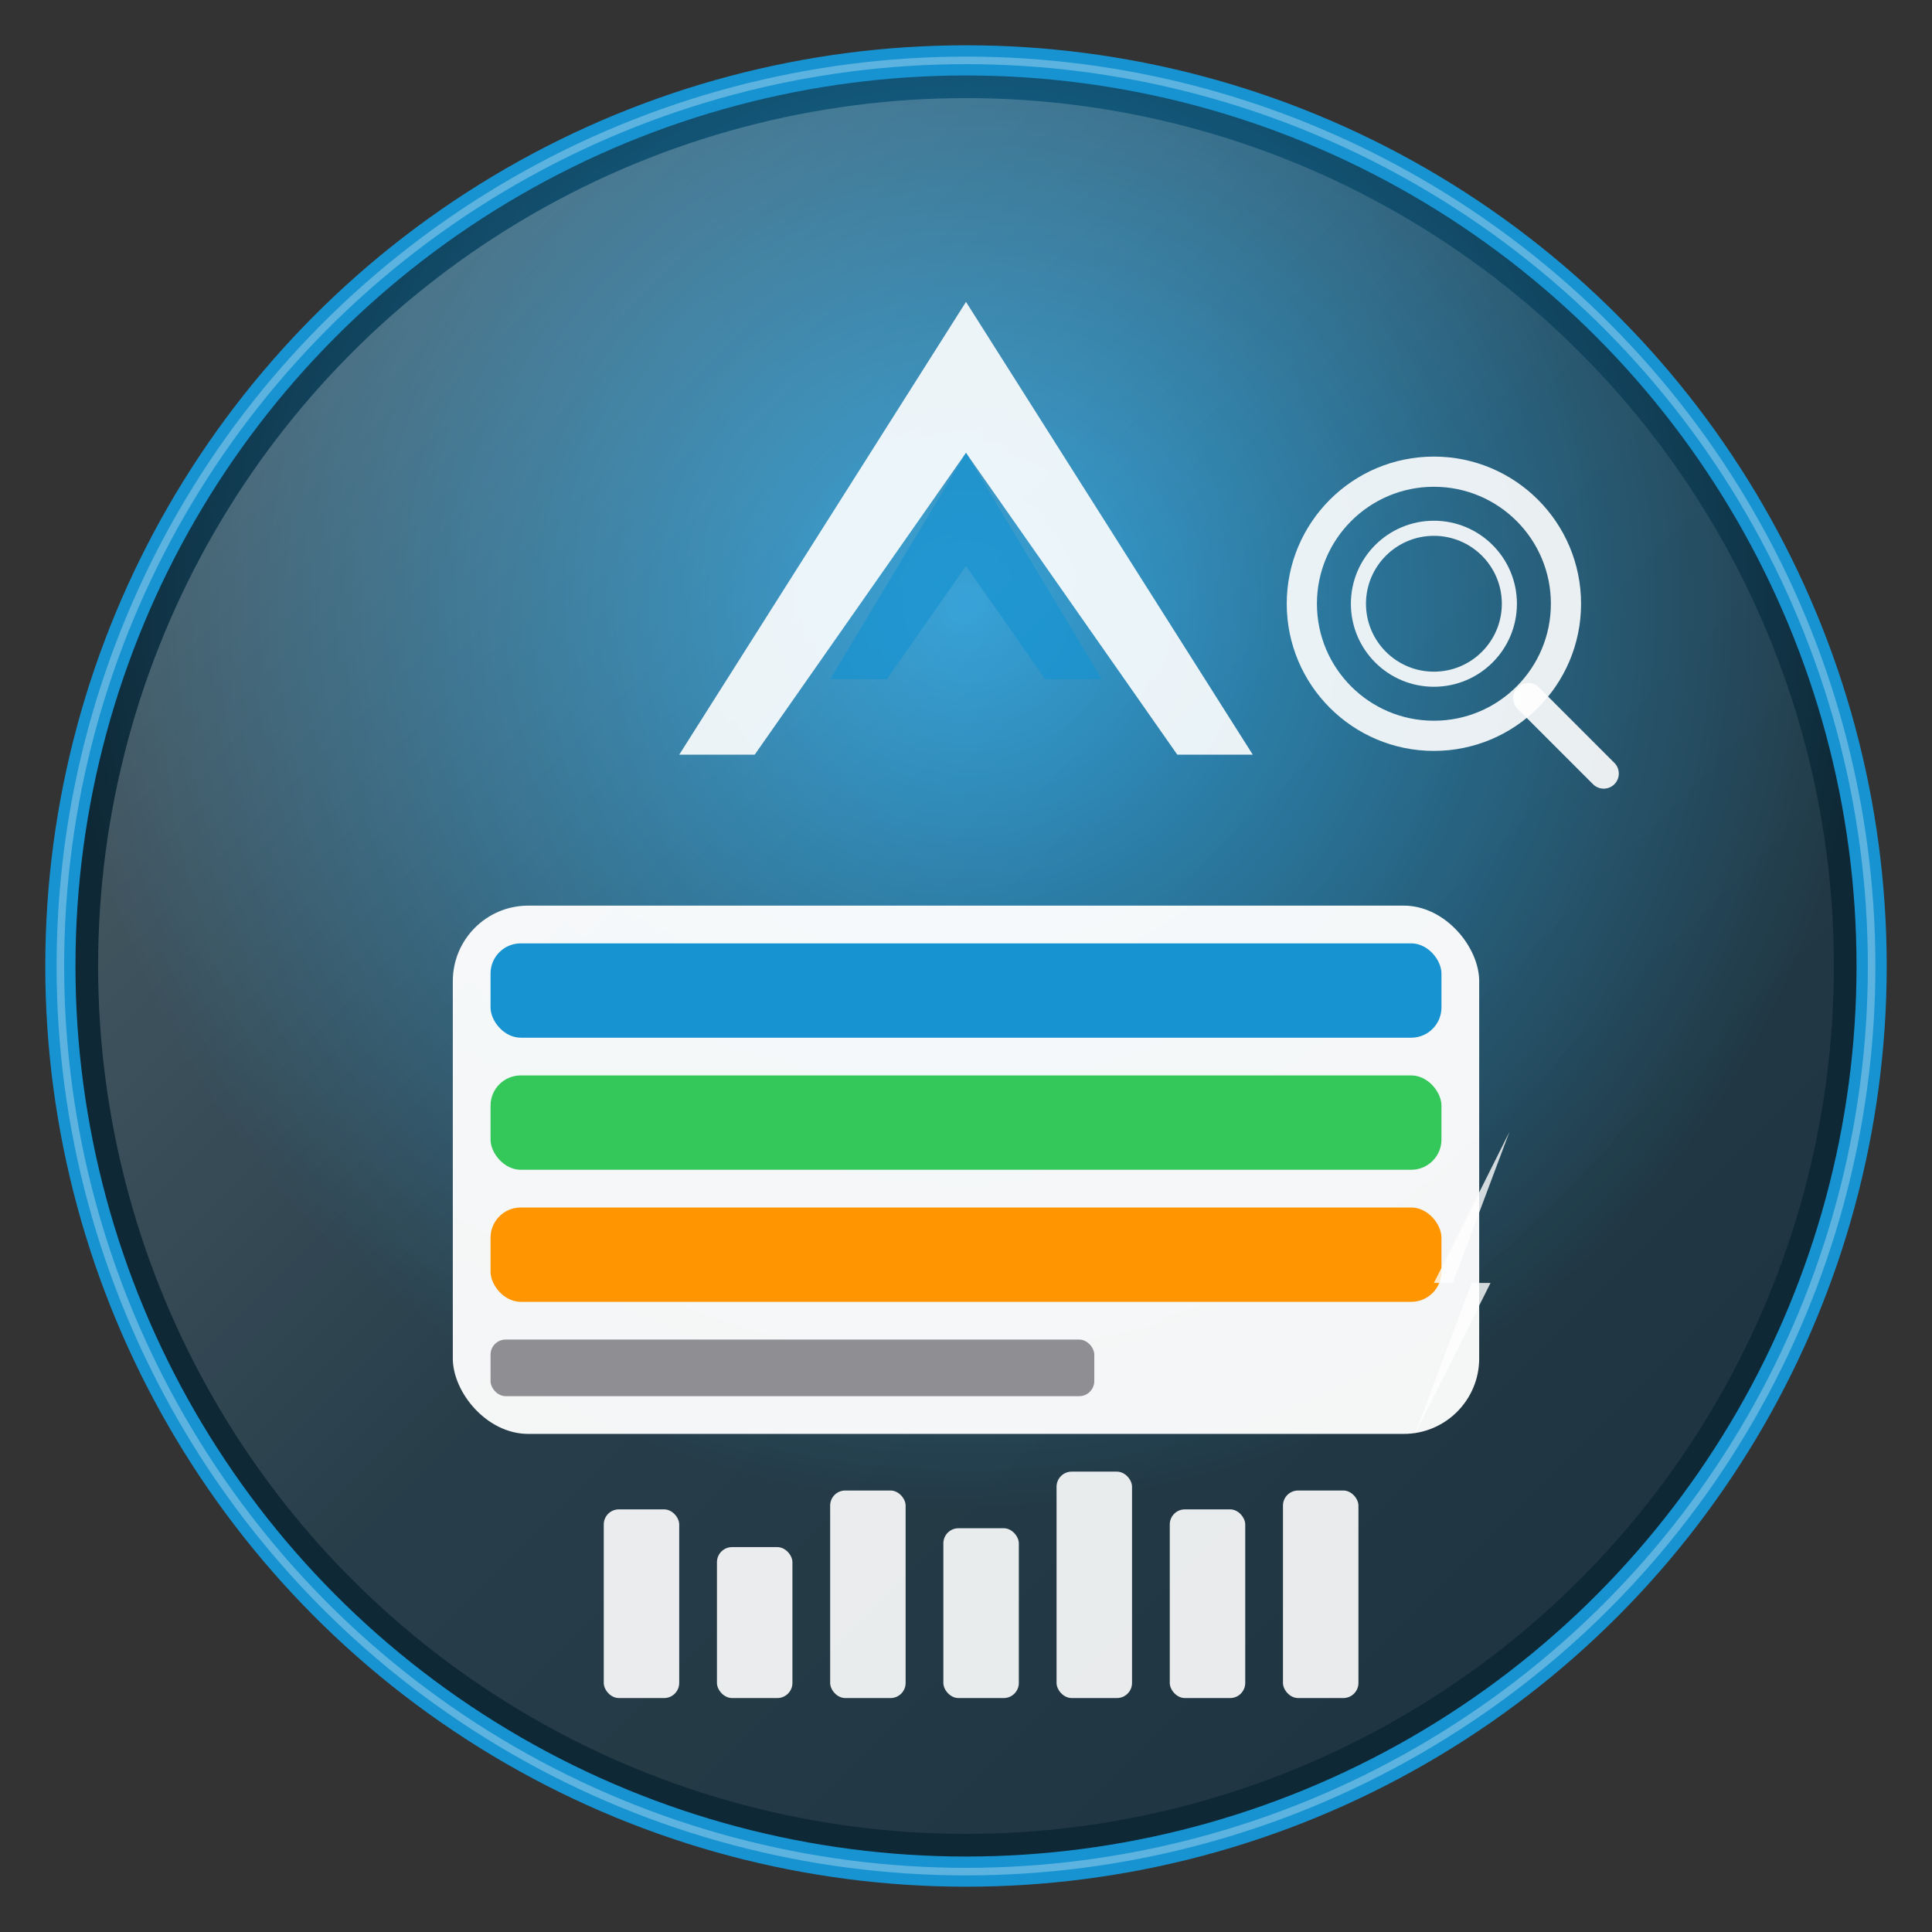 <?xml version="1.0" encoding="UTF-8"?>
<svg width="512" height="512" viewBox="0 0 512 512" xmlns="http://www.w3.org/2000/svg">
  <rect x="0" y="0" width="512" height="512" fill="#333333" stroke="none"/>
  <!-- Background with Arch blue gradient -->
  <defs>
    <radialGradient id="archGradient" cx="50%" cy="30%">
      <stop offset="0%" style="stop-color:#1793d1;stop-opacity:1" />
      <stop offset="100%" style="stop-color:#0f2835;stop-opacity:1" />
    </radialGradient>
    <linearGradient id="glassEffect" x1="0%" y1="0%" x2="100%" y2="100%">
      <stop offset="0%" style="stop-color:#ffffff;stop-opacity:0.3" />
      <stop offset="50%" style="stop-color:#ffffff;stop-opacity:0.1" />
      <stop offset="100%" style="stop-color:#ffffff;stop-opacity:0.05" />
    </linearGradient>
  </defs>
  
  <!-- Main background circle -->
  <circle cx="256" cy="256" r="240" fill="url(#archGradient)" stroke="#1793d1" stroke-width="8"/>
  
  <!-- Glass overlay effect -->
  <circle cx="256" cy="256" r="230" fill="url(#glassEffect)"/>
  
  <!-- Arch Linux inspired mountain/peak (stylized) -->
  <path d="M 256 80 L 180 200 L 200 200 L 256 120 L 312 200 L 332 200 Z" 
        fill="white" opacity="0.9"/>
  <path d="M 256 120 L 220 180 L 235 180 L 256 150 L 277 180 L 292 180 Z" 
        fill="#1793d1" opacity="0.7"/>
  
  <!-- Storage/Drive representation -->
  <rect x="120" y="240" width="272" height="140" rx="20" fill="white" opacity="0.95"/>
  <rect x="130" y="250" width="252" height="25" rx="8" fill="#1793d1"/>
  <rect x="130" y="285" width="252" height="25" rx="8" fill="#34c759"/>
  <rect x="130" y="320" width="252" height="25" rx="8" fill="#ff9500"/>
  <rect x="130" y="355" width="160" height="15" rx="4" fill="#8e8e93"/>
  
  <!-- Analytics/Chart bars -->
  <rect x="160" y="400" width="20" height="50" fill="white" rx="4" opacity="0.9"/>
  <rect x="190" y="410" width="20" height="40" fill="white" rx="4" opacity="0.9"/>
  <rect x="220" y="395" width="20" height="55" fill="white" rx="4" opacity="0.9"/>
  <rect x="250" y="405" width="20" height="45" fill="white" rx="4" opacity="0.9"/>
  <rect x="280" y="390" width="20" height="60" fill="white" rx="4" opacity="0.9"/>
  <rect x="310" y="400" width="20" height="50" fill="white" rx="4" opacity="0.9"/>
  <rect x="340" y="395" width="20" height="55" fill="white" rx="4" opacity="0.9"/>
  
  <!-- Magnifying glass with transparency effect -->
  <circle cx="380" cy="160" r="35" fill="none" stroke="white" stroke-width="8" opacity="0.9"/>
  <circle cx="380" cy="160" r="20" fill="none" stroke="white" stroke-width="4" opacity="0.9"/>
  <line x1="405" y1="185" x2="425" y2="205" stroke="white" stroke-width="8" 
        stroke-linecap="round" opacity="0.9"/>
  
  <!-- Transparent overlay effect -->
  <circle cx="256" cy="256" r="240" fill="none" stroke="white" stroke-width="2" opacity="0.3"/>
  
  <!-- Lightning bolt (Arch symbol interpretation) -->
  <path d="M 400 300 L 380 340 L 390 340 L 375 380 L 395 340 L 385 340 L 400 300 Z" 
        fill="white" opacity="0.8"/>
</svg>